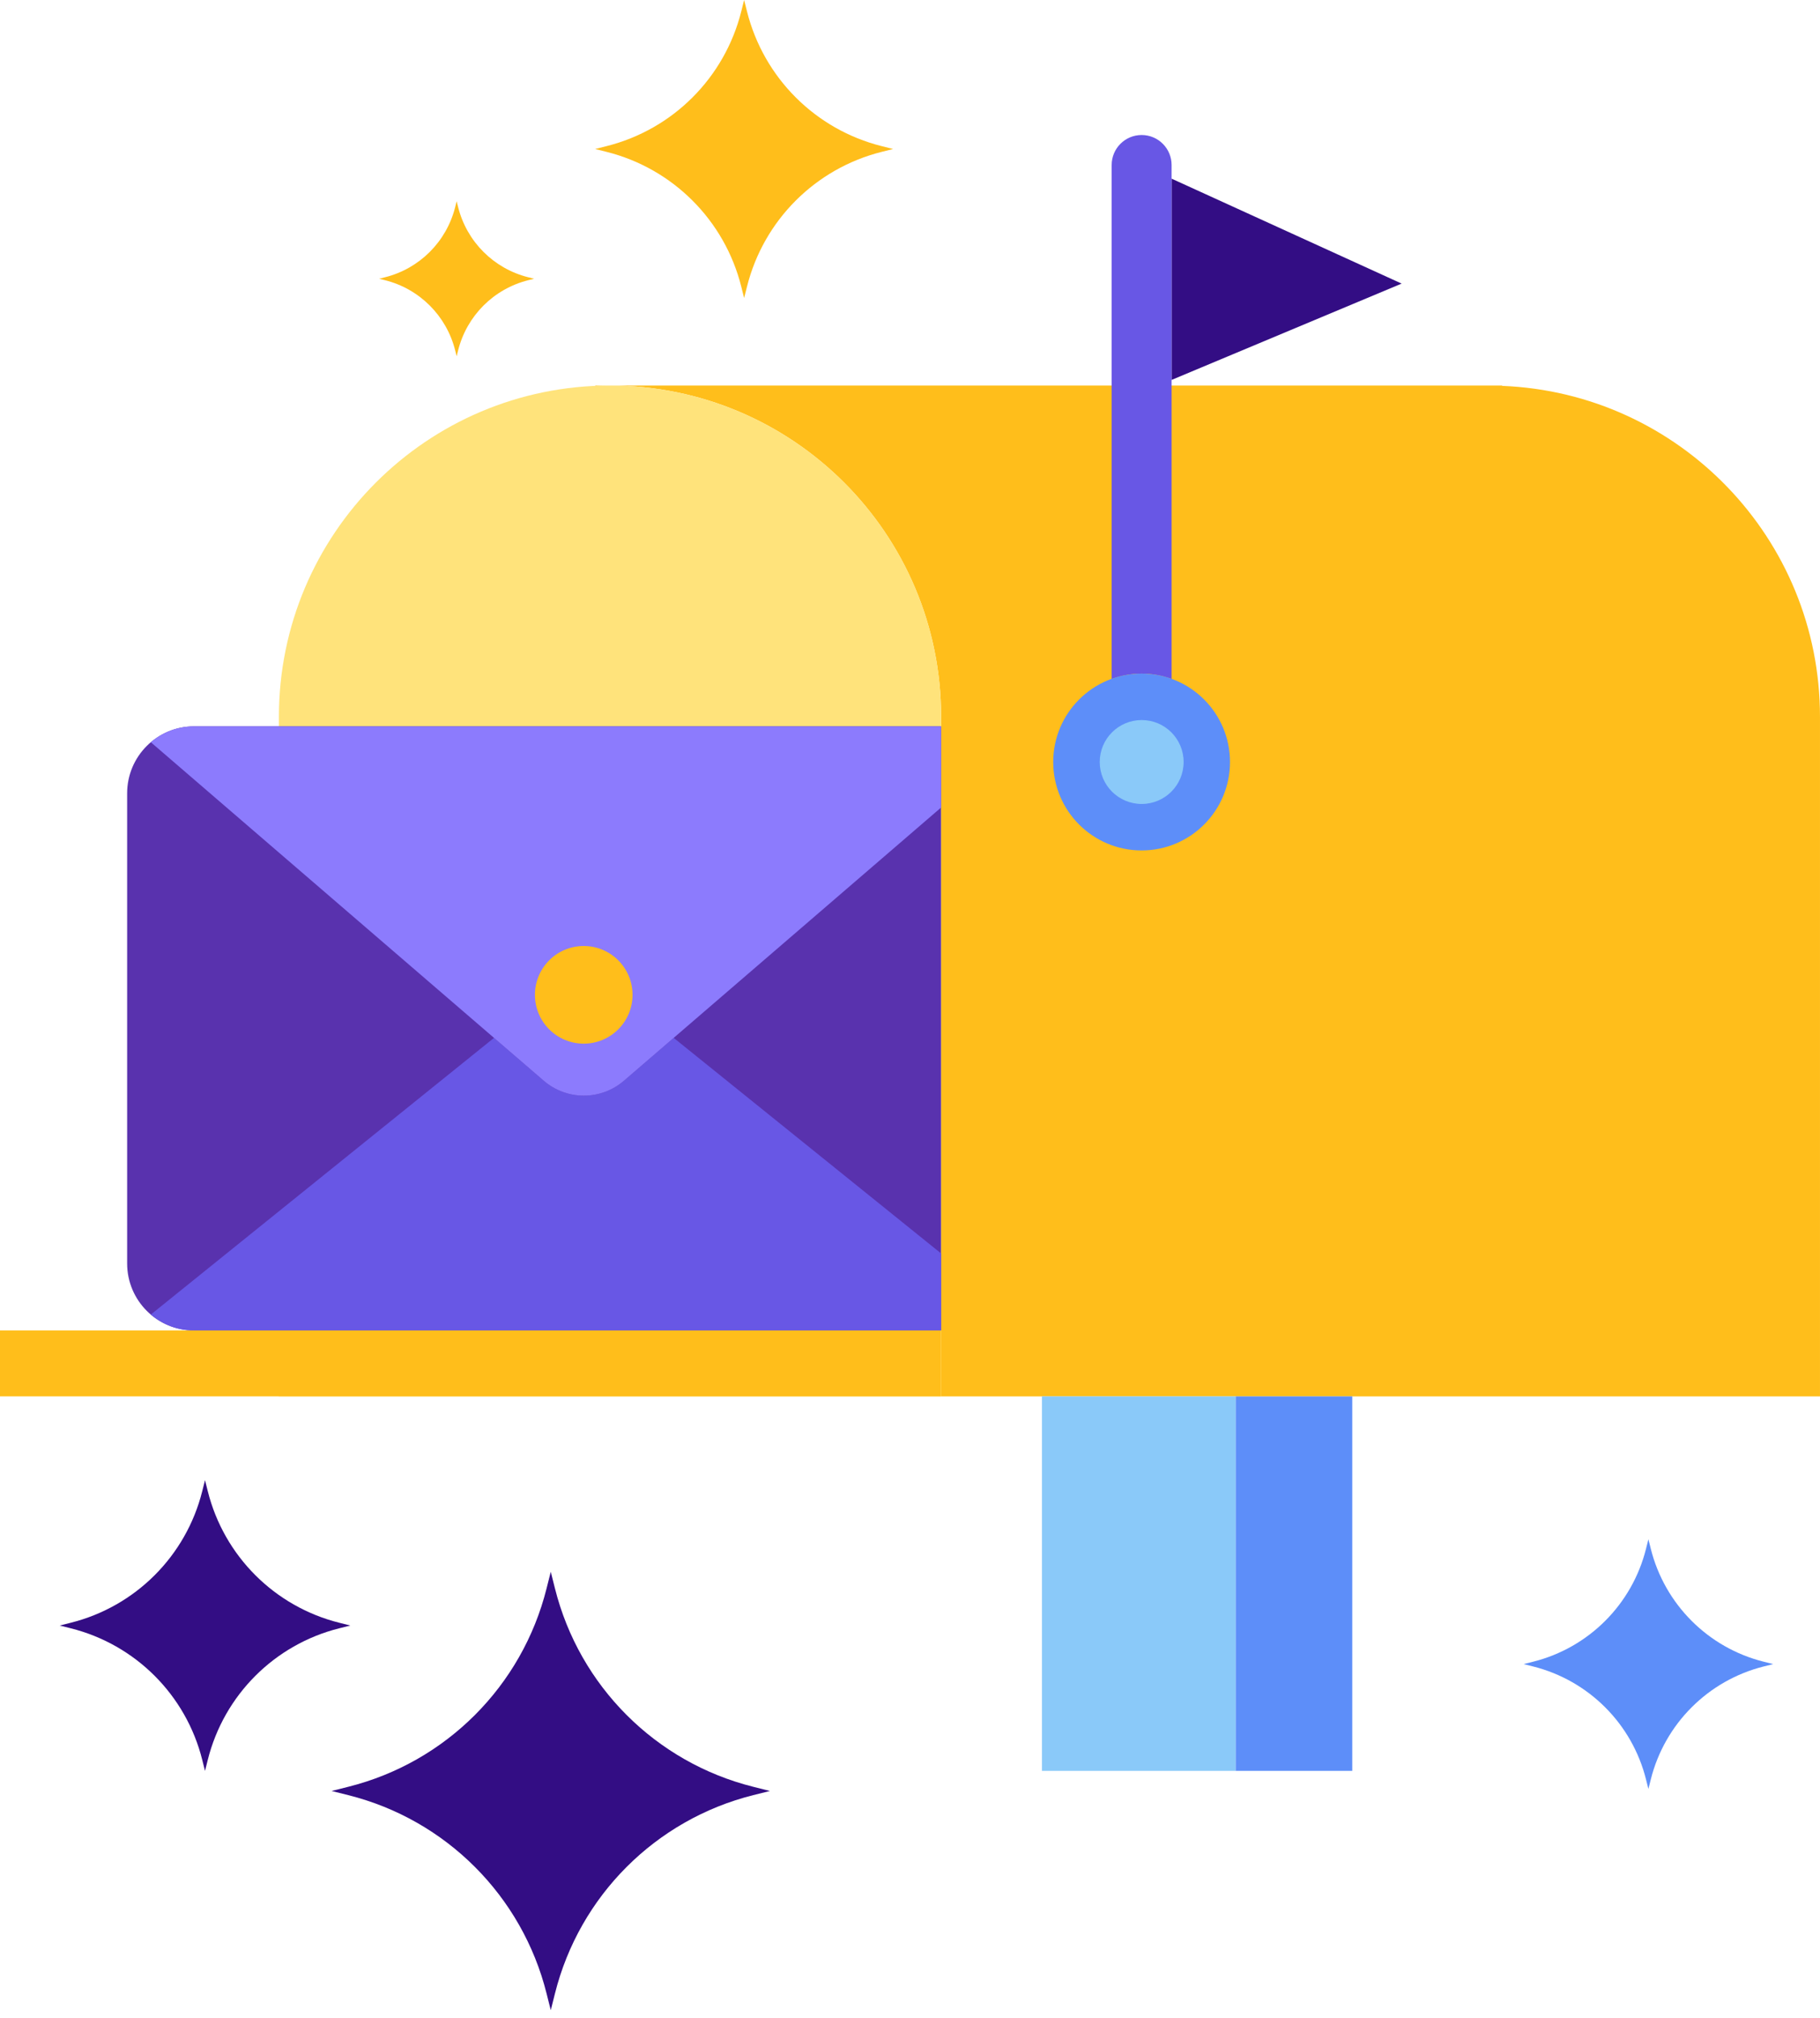 <svg width="120" height="133" viewBox="0 0 120 133" fill="none" xmlns="http://www.w3.org/2000/svg">
<path d="M40.219 25.411H39.252V25.436C39.573 25.422 39.895 25.411 40.219 25.411Z" fill="#FFBE1B"/>
<path d="M99.04 25.433V25.411H98.167H40.219C52.276 25.412 62.05 35.186 62.05 47.244V92.037H119.999V47.244C120 35.479 110.693 25.892 99.04 25.433Z" fill="#FFBE1B"/>
<path d="M62.054 92.037H18.389V47.244C18.389 35.186 28.163 25.411 40.221 25.411C52.279 25.411 62.054 35.186 62.054 47.244V92.037Z" fill="#FFE37B"/>
<path d="M62.047 47.874H12.797C10.359 47.874 8.383 49.851 8.383 52.288V83.276C8.383 85.715 10.359 87.692 12.797 87.692H62.047V47.874Z" fill="#5932AE"/>
<path d="M41.138 71.231C39.619 72.539 37.372 72.539 35.853 71.231L32.573 68.406L9.943 86.644C10.713 87.296 11.707 87.69 12.794 87.69H62.044V82.611L44.418 68.406L41.138 71.231Z" fill="#6857E5"/>
<path d="M62.044 47.874H12.794C11.707 47.874 10.712 48.268 9.943 48.92L35.853 71.233C37.372 72.541 39.619 72.541 41.138 71.233L62.044 53.229V47.874Z" fill="#8C7BFD"/>
<path d="M41.706 65.57C41.706 67.348 40.265 68.788 38.487 68.788C36.71 68.788 35.27 67.348 35.27 65.57C35.27 63.793 36.71 62.352 38.487 62.352C40.265 62.353 41.706 63.793 41.706 65.57Z" fill="#FFBE1B"/>
<path d="M81.478 92.037H68.699V116.72H81.478V92.037Z" fill="#8AC9F9"/>
<path d="M81.477 116.719H89.16V92.037H81.477V116.719Z" fill="#5D8EF9"/>
<path d="M62.045 87.69H0V92.036H62.045V87.69Z" fill="#FFBE1B"/>
<path d="M49.665 117.769L50.765 118.045L49.665 118.319C43.227 119.933 38.204 124.958 36.59 131.396L36.314 132.494L36.038 131.396C34.426 124.958 29.4 119.933 22.961 118.319L21.865 118.045L22.961 117.769C29.4 116.156 34.426 111.13 36.038 104.693L36.314 103.597L36.59 104.693C38.204 111.13 43.227 116.156 49.665 117.769Z" fill="#330D84"/>
<path d="M22.369 106.957L23.098 107.14L22.369 107.322C18.1 108.392 14.77 111.724 13.7 115.992L13.517 116.72L13.334 115.992C12.265 111.723 8.933 108.392 4.664 107.322L3.938 107.14L4.664 106.957C8.933 105.887 12.265 102.555 13.334 98.288L13.517 97.561L13.7 98.288C14.77 102.555 18.1 105.887 22.369 106.957Z" fill="#330D84"/>
<path d="M116.289 109.525L116.915 109.682L116.289 109.838C112.623 110.758 109.762 113.619 108.843 117.285L108.686 117.91L108.529 117.285C107.611 113.619 104.749 110.758 101.083 109.838L100.459 109.682L101.083 109.525C104.75 108.607 107.612 105.745 108.529 102.08L108.686 101.455L108.843 102.08C109.762 105.745 112.623 108.607 116.289 109.525Z" fill="#5D8EF9"/>
<path d="M58.138 9.633L58.886 9.821L58.138 10.008C53.762 11.105 50.347 14.52 49.251 18.897L49.063 19.643L48.876 18.897C47.78 14.52 44.364 11.105 39.987 10.008L39.242 9.821L39.987 9.633C44.364 8.537 47.78 5.121 48.876 0.746L49.063 0L49.251 0.746C50.347 5.121 53.762 8.537 58.138 9.633Z" fill="#FFBE1B"/>
<path d="M34.828 18.274L35.217 18.372L34.828 18.469C32.552 19.04 30.776 20.816 30.206 23.092L30.108 23.48L30.011 23.092C29.44 20.816 27.664 19.04 25.387 18.469L25 18.372L25.387 18.274C27.664 17.704 29.44 15.927 30.011 13.652L30.108 13.264L30.206 13.652C30.776 15.927 32.552 17.704 34.828 18.274Z" fill="#FFBE1B"/>
<path d="M77.246 11.775V25.042L92.415 18.692L77.246 11.775Z" fill="#330D84"/>
<path d="M75.272 44.397C75.967 44.397 76.63 44.525 77.248 44.748V10.875C77.248 9.784 76.364 8.899 75.272 8.899C74.181 8.899 73.297 9.784 73.297 10.875V44.748C73.915 44.525 74.578 44.397 75.272 44.397Z" fill="#6857E5"/>
<path d="M75.271 56.053C78.489 56.053 81.098 53.444 81.098 50.225C81.098 47.007 78.489 44.398 75.271 44.398C72.052 44.398 69.443 47.007 69.443 50.225C69.443 53.444 72.052 56.053 75.271 56.053Z" fill="#5D8EF9"/>
<path d="M75.275 52.99C76.803 52.99 78.041 51.752 78.041 50.224C78.041 48.697 76.803 47.459 75.275 47.459C73.748 47.459 72.51 48.697 72.51 50.224C72.51 51.752 73.748 52.99 75.275 52.99Z" fill="#8AC9F9"/>
</svg>
